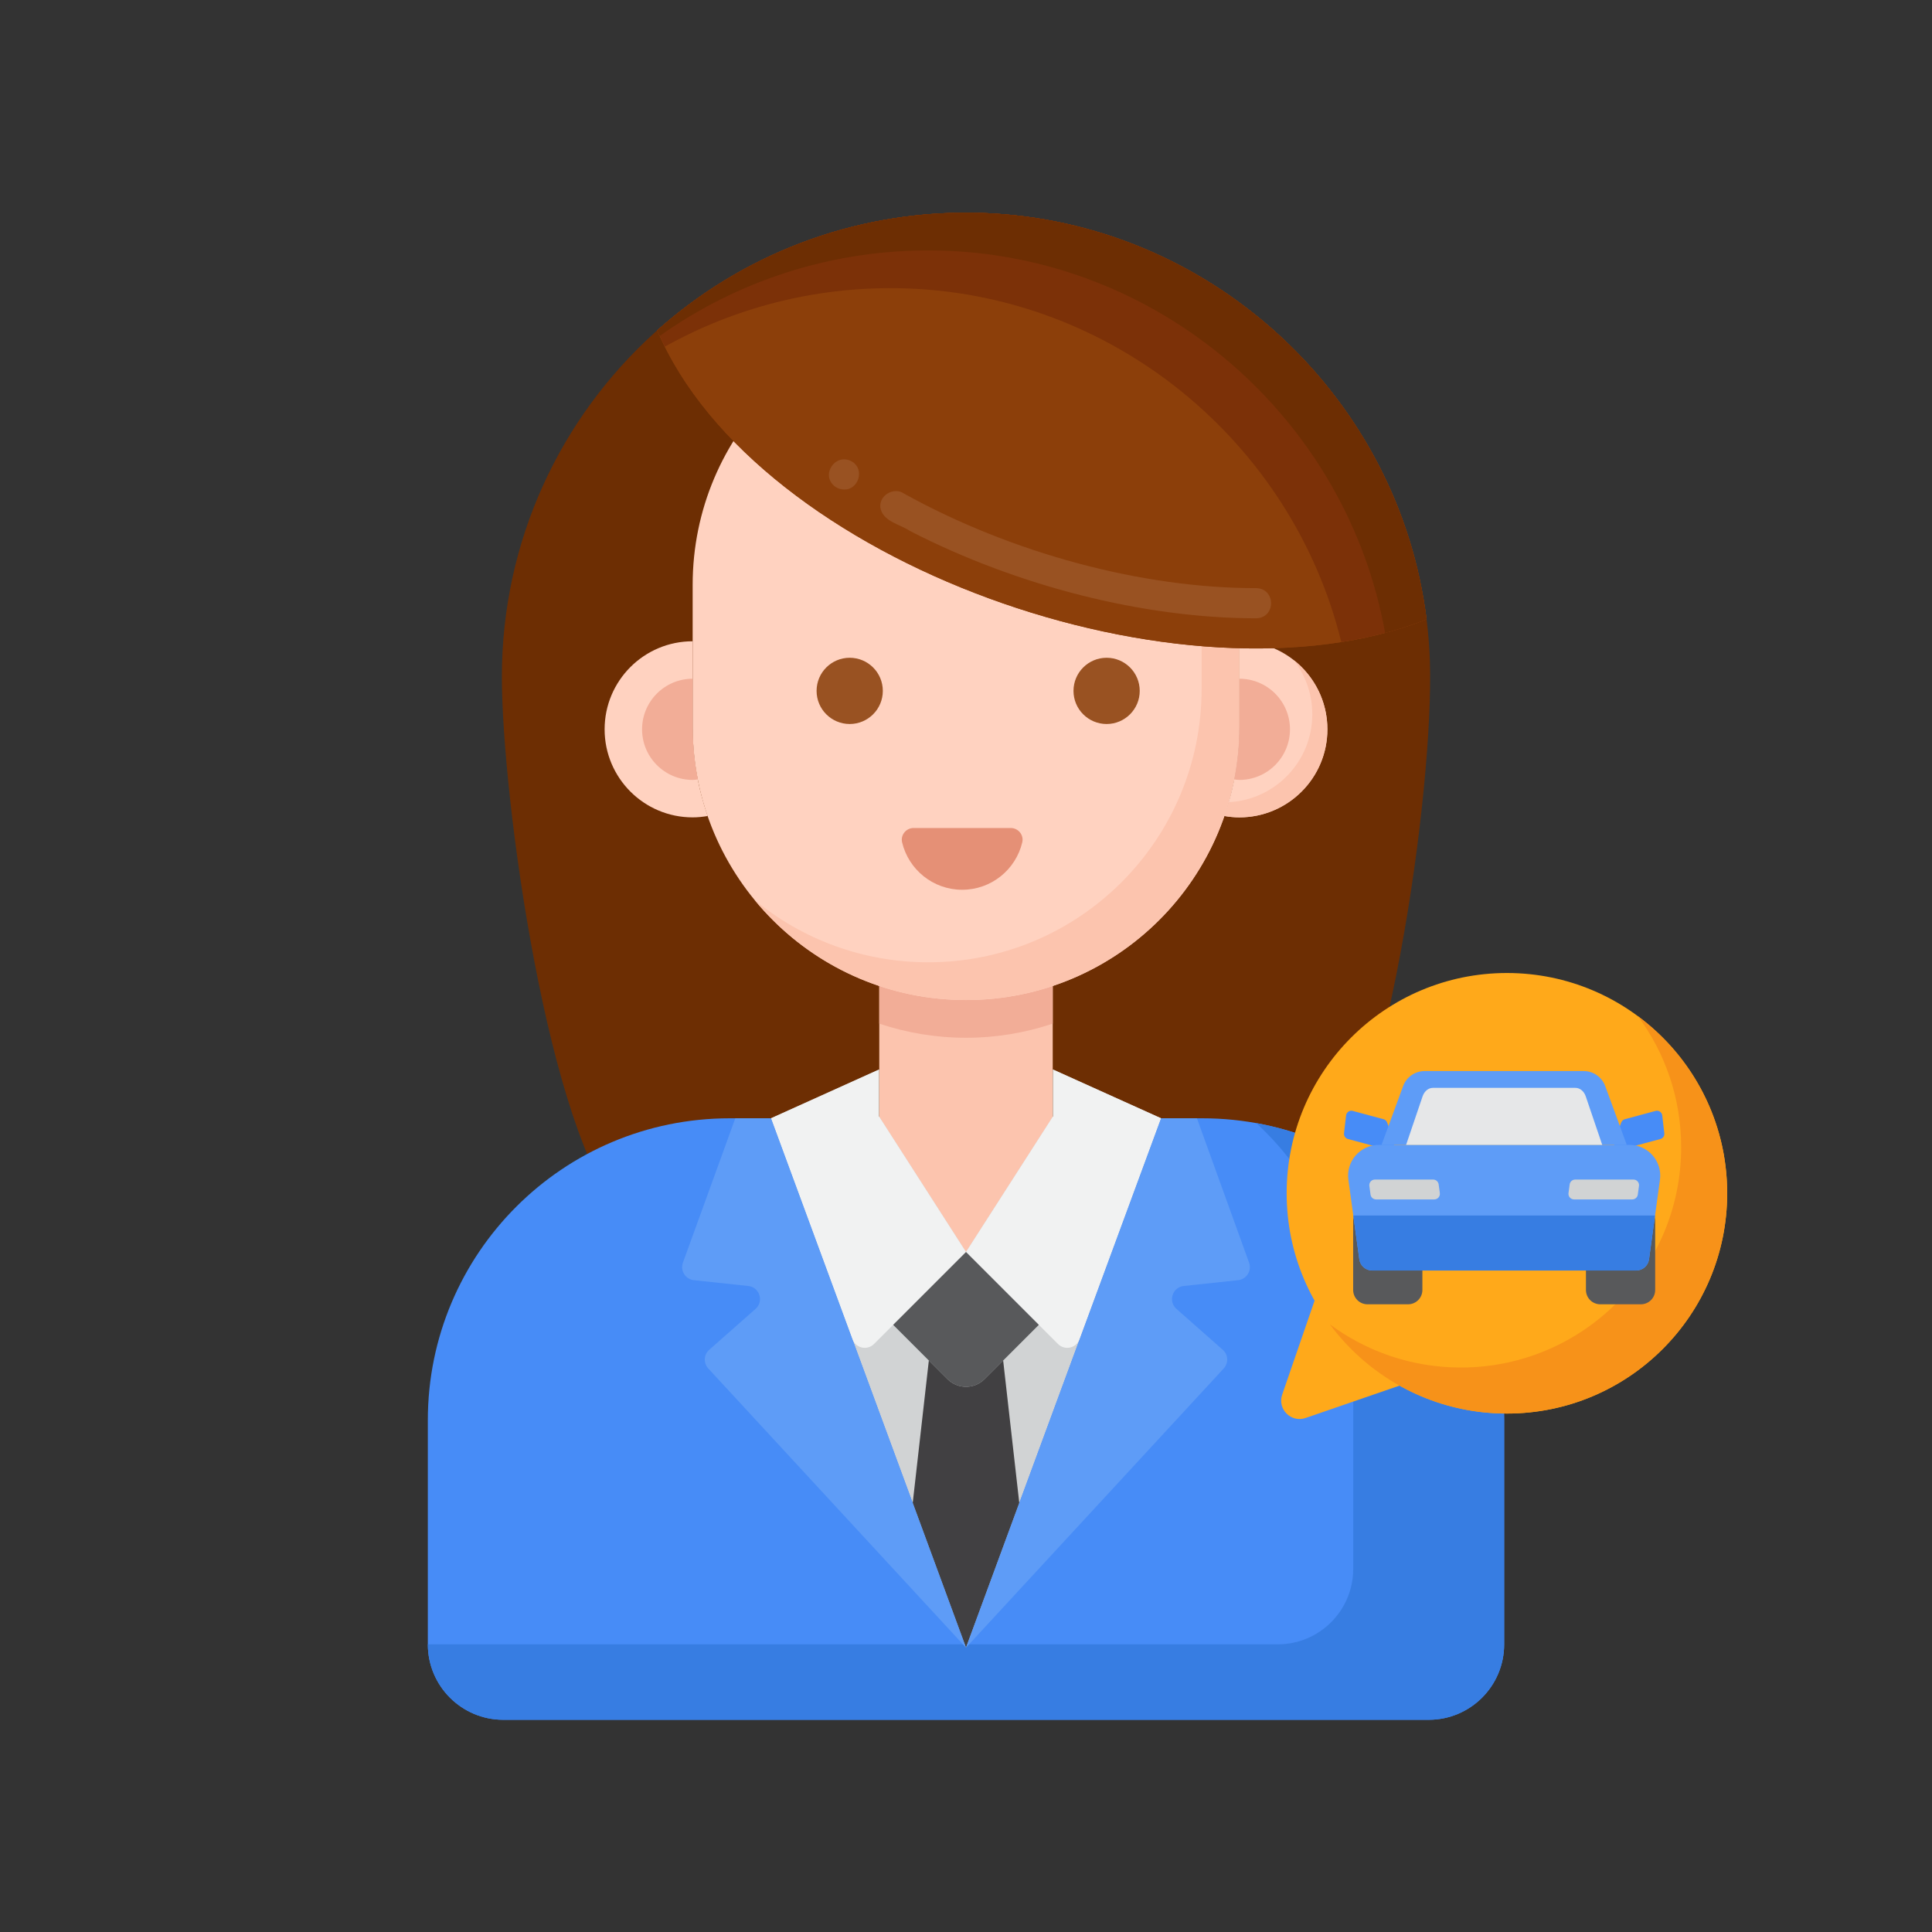<?xml version="1.0" encoding="utf-8"?>
<!-- Generator: Adobe Illustrator 24.0.0, SVG Export Plug-In . SVG Version: 6.00 Build 0)  -->
<svg version="1.1" id="Layer_1" xmlns="http://www.w3.org/2000/svg" xmlns:xlink="http://www.w3.org/1999/xlink" x="0px" y="0px"
	 viewBox="0 0 256 256" enable-background="new 0 0 256 256" xml:space="preserve">
<rect x="0" y="0" width="256" height="256" fill="#333333" stroke="none"/>
<g>
	<g>
		<g>
			<path fill="#6D2E03" d="M173.43,161.14c-4.58,5.02-11.9,6.35-17.98,3.31c-8.26-4.13-17.58-6.45-27.45-6.45
				s-19.19,2.32-27.45,6.45c-6.09,3.04-13.41,1.7-18-3.33c-9.97-10.93-16.05-55.47-16.05-71.44c0-18.09,7.81-34.35,20.24-45.6
				C97.87,34,112.72,27.94,128.98,28.19c29.81,0.47,54.79,22.54,59.65,51.22c0.47,2.7,0.75,5.46,0.84,8.26
				C190,104.43,183.83,149.75,173.43,161.14z"/>
		</g>
		<g>
			<g>
				<g>
					<path fill="#478CF7" d="M199.31,188.18v29.7c0,5.53-4.48,10-10,10H66.69c-5.52,0-10-4.47-10-10v-29.7c0-22.09,17.91-40,40-40
						h62.62C181.4,148.18,199.31,166.09,199.31,188.18z"/>
				</g>
				<g>
					<g>
						<g>
							<path fill="#FCC4AE" d="M116.508,126.744l0,28.443c0,2.2,0.632,4.355,1.82,6.207l0,0c4.522,7.048,14.823,7.048,19.345,0l0,0
								c1.188-1.852,1.82-4.006,1.82-6.207v-28.442H116.508z"/>
						</g>
						<g>
							<g>
								<path fill="#F2AD97" d="M116.508,135.638c3.612,1.208,7.473,1.872,11.492,1.872h0c4.019,0,7.881-0.664,11.493-1.873v-8.893
									h-22.985L116.508,135.638z"/>
							</g>
							<g>
								<path fill="#FFD2C0" d="M128,132.51L128,132.51c-20.004,0-36.219-16.216-36.219-36.219V77.489
									c0-20.003,16.216-36.219,36.219-36.219h0c20.003,0,36.219,16.216,36.219,36.219v18.801
									C164.219,116.294,148.003,132.51,128,132.51z"/>
							</g>
							<g>
								<path fill="#FCC4AE" d="M150.988,49.501c5.142,6.254,8.231,14.26,8.231,22.988v18.801c0,20.003-16.216,36.219-36.219,36.219
									h0c-8.728,0-16.735-3.089-22.988-8.231c6.643,8.078,16.713,13.231,27.988,13.231h0c20.003,0,36.219-16.216,36.219-36.219
									V77.489C164.219,66.214,159.066,56.144,150.988,49.501z"/>
							</g>
							<g>
								<path fill="#FFD2C0" d="M91.781,96.291V84.972c-6.443,0-11.667,5.223-11.667,11.667c0,6.443,5.223,11.667,11.667,11.667
									c0.679,0,1.341-0.07,1.988-0.181C92.487,104.414,91.781,100.436,91.781,96.291z"/>
							</g>
							<g>
								<path fill="#FFD2C0" d="M164.219,84.972v11.319c0,4.145-0.706,8.124-1.988,11.833c0.647,0.111,1.309,0.181,1.988,0.181
									c6.443,0,11.667-5.223,11.667-11.667C175.886,90.195,170.662,84.972,164.219,84.972z"/>
							</g>
							<g>
								<path fill="#FCC4AE" d="M171.408,87.45c1.552,1.981,2.478,4.477,2.478,7.189c0,6.245-4.907,11.343-11.075,11.652
									c-0.178,0.618-0.371,1.229-0.58,1.833c0.647,0.111,1.309,0.182,1.988,0.182c6.443,0,11.667-5.223,11.667-11.667
									C175.886,92.907,174.134,89.585,171.408,87.45z"/>
							</g>
							<g>
								<g>
									<circle fill="#995222" cx="112.59" cy="91.546" r="4.388"/>
								</g>
								<g>
									<circle fill="#995222" cx="146.632" cy="91.546" r="4.388"/>
								</g>
							</g>
							<g>
								<g>
									<path fill="#F2AD97" d="M91.781,96.291v-6.356c-3.703,0-6.704,3.002-6.704,6.704s3.002,6.704,6.704,6.704
										c0.236,0,0.458-0.046,0.688-0.069C92.027,101.012,91.781,98.681,91.781,96.291z"/>
								</g>
								<g>
									<path fill="#F2AD97" d="M164.225,96.291v-6.356c3.702,0,6.704,3.002,6.704,6.704s-3.002,6.704-6.704,6.704
										c-0.236,0-0.458-0.046-0.688-0.069C163.979,101.012,164.225,98.681,164.225,96.291z"/>
								</g>
							</g>
						</g>
					</g>
					<g>
						<g>
							<g>
								<path fill="#8C3F0A" d="M189.028,82.061c-0.113-0.89-0.245-1.774-0.398-2.651c-4.86-28.68-29.84-50.75-59.65-51.22
									c-16.09-0.247-30.799,5.684-41.89,15.575C100.225,74.733,157.126,94.74,189.028,82.061z"/>
							</g>
						</g>
					</g>
					<g>
						<g>
							<g>
								<g>
									<path fill="#8C3F0A" d="M189.028,82.061c-0.113-0.89-0.245-1.774-0.398-2.651c-4.86-28.68-29.84-50.75-59.65-51.22
										c-16.09-0.247-30.799,5.684-41.89,15.575C100.225,74.733,157.126,94.74,189.028,82.061z"/>
								</g>
							</g>
						</g>
					</g>
					<g>
						<path fill="#7C3108" d="M118.98,38.19c28.291,0.446,52.231,20.347,58.752,46.89c4.005-0.633,7.801-1.63,11.296-3.019
							c-0.113-0.89-0.245-1.774-0.398-2.651c-4.86-28.68-29.84-50.75-59.65-51.22c-16.09-0.247-30.799,5.684-41.89,15.575
							c0.309,0.729,0.643,1.453,1,2.17C97.21,40.85,107.759,38.017,118.98,38.19z"/>
					</g>
					<g>
						<path fill="#6D2E03" d="M123.98,33.19c29.62,0.467,54.472,22.26,59.554,50.674c1.899-0.504,3.734-1.104,5.493-1.803
							c-0.113-0.89-0.245-1.774-0.398-2.651c-4.86-28.68-29.84-50.75-59.65-51.22c-16.09-0.247-30.799,5.684-41.89,15.575
							c0.107,0.251,0.216,0.502,0.329,0.752C97.708,37.206,110.348,32.98,123.98,33.19z"/>
					</g>
					<g>
						<path fill="#995222" d="M166.45,81.93c-14.807-0.011-31.538-4.217-45.838-11.553c-1.325-0.898-3.397-1.203-3.906-2.867
							c-0.477-1.723,1.677-3.11,3.093-2.1c14.242,7.889,31.531,12.534,46.613,12.52C169.061,77.945,169.12,81.854,166.45,81.93z
							 M111.84,64.86c-0.4,0-0.79-0.12-1.12-0.34h-0.01c-2.146-1.535,0.062-4.703,2.26-3.31
							C114.589,62.233,113.747,64.929,111.84,64.86z"/>
					</g>
					<g>
						<path fill="#E59076" d="M133.934,109.715c0.996,0,1.751,0.93,1.521,1.9c-0.857,3.603-4.096,6.283-7.961,6.283
							c-3.865,0-7.104-2.68-7.961-6.283c-0.23-0.969,0.524-1.9,1.521-1.9H133.934z"/>
					</g>
				</g>
				<g>
					<path fill="#377DE2" d="M166.474,148.823c7.893,7.307,12.834,17.756,12.834,29.359v29.7c0,5.523-4.477,10-10,10H56.692
						c0,5.523,4.477,10,10,10h122.616c5.523,0,10-4.477,10-10v-29.7C199.308,168.538,185.146,152.201,166.474,148.823z"/>
				</g>
			</g>
			<g>
				<g>
					<g>
						<polygon fill="#D1D3D4" points="153.85,148.18 139.529,141.72 139.529,147.931 128,165.897 116.471,147.931 116.472,141.72 
							102.16,148.18 128,218.317 128.001,218.317 						"/>
					</g>
					<g>
						<path fill="#F1F2F2" d="M102.16,148.18l10.793,29.276c0.439,1.191,1.964,1.525,2.862,0.628L128,165.897l-11.529-17.967l0-6.21
							L102.16,148.18z"/>
					</g>
					<g>
						<path fill="#F1F2F2" d="M153.85,148.18l-10.802,29.276c-0.439,1.191-1.964,1.525-2.862,0.628L128,165.897l11.529-17.967
							l0-6.21L153.85,148.18z"/>
					</g>
					<g>
						<path fill="#58595B" d="M137.651,175.548l-7.191,7.191c-1.358,1.358-3.561,1.358-4.919,0l-7.191-7.191l9.651-9.651
							L137.651,175.548z"/>
					</g>
					<g>
						<path fill="#414042" d="M130.46,182.739c-1.358,1.359-3.561,1.359-4.919,0l-2.465-2.465l-2.137,18.882L128,218.323
							l7.061-19.167l-2.137-18.882L130.46,182.739z"/>
					</g>
				</g>
				<g>
					<path fill="#5E9CF7" d="M128,218.32l-34.15-36.99c-0.66-0.72-0.61-1.84,0.13-2.48l6.13-5.41c1.14-1,0.54-2.88-0.96-3.04
						l-7.21-0.77c-1.12-0.12-1.83-1.26-1.45-2.32l6.94-19.13h4.73L128,218.32z"/>
				</g>
				<g>
					<path fill="#5E9CF7" d="M164.06,169.63l-7.21,0.77c-1.5,0.16-2.1,2.04-0.96,3.04l6.13,5.41c0.74,0.64,0.79,1.76,0.13,2.48
						L128,218.32l25.85-70.14h4.75l6.91,19.13C165.89,168.37,165.18,169.51,164.06,169.63z"/>
				</g>
			</g>
		</g>
		<g>
			<g>
				<path fill="#FFA91A" d="M189.912,182.063l-16.914,5.829c-1.922,0.662-3.764-1.179-3.101-3.101l5.829-16.914l12.461,1.725
					L189.912,182.063z"/>
			</g>
			<g>
				<circle fill="#FFA91A" cx="199.674" cy="158.115" r="29.187"/>
			</g>
			<g>
				<path fill="#F79219" d="M217.037,134.653c3.597,4.852,5.725,10.859,5.725,17.364c0,16.12-13.068,29.187-29.187,29.187
					c-6.504,0-12.511-2.128-17.364-5.725c5.318,7.174,13.847,11.824,23.463,11.824c16.12,0,29.187-13.068,29.187-29.187
					C228.861,148.5,224.211,139.97,217.037,134.653z"/>
			</g>
		</g>
	</g>
	<g>
		<g>
			<g>
				<g>
					<g>
						<g>
							<path fill="#478CF7" d="M214.819,148.733l0.001,0.004c0.077-0.207,0.248-0.373,0.473-0.434l4.08-1.101
								c0.415-0.112,0.832,0.171,0.882,0.597l0.276,2.364c0.04,0.346-0.179,0.67-0.515,0.76l-5.087,1.369
								c-0.388,0.104-0.795-0.078-0.976-0.436l0,0c-0.106-0.21-0.12-0.455-0.038-0.676L214.819,148.733z"/>
						</g>
					</g>
				</g>
				<g>
					<g>
						<g>
							<path fill="#478CF7" d="M183.801,148.733l-0.001,0.004c-0.077-0.207-0.248-0.373-0.473-0.434l-4.08-1.101
								c-0.415-0.112-0.832,0.171-0.882,0.597l-0.276,2.364c-0.04,0.346,0.179,0.67,0.515,0.76l5.087,1.369
								c0.388,0.104,0.795-0.078,0.976-0.436l0,0c0.106-0.21,0.12-0.455,0.038-0.676L183.801,148.733z"/>
						</g>
					</g>
				</g>
			</g>
			<g>
				<g>
					<g>
						<path fill="#58595B" d="M186.576,172.826h-5.377c-1.048,0-1.898-0.85-1.898-1.898v-9.101c0-1.048,0.85-1.898,1.898-1.898
							h5.377c1.048,0,1.898,0.85,1.898,1.898v9.101C188.473,171.977,187.624,172.826,186.576,172.826z"/>
					</g>
				</g>
				<g>
					<g>
						<path fill="#58595B" d="M217.421,172.826h-5.377c-1.048,0-1.898-0.85-1.898-1.898v-9.101c0-1.048,0.85-1.898,1.898-1.898
							h5.377c1.048,0,1.898,0.85,1.898,1.898v9.101C219.319,171.977,218.469,172.826,217.421,172.826z"/>
					</g>
				</g>
			</g>
			<g>
				<g>
					<path fill="#5E9CF7" d="M216.803,168.349h-34.986c-0.857,0-1.583-0.633-1.7-1.482l-1.448-10.534
						c-0.336-2.447,1.565-4.629,4.036-4.629h33.211c2.47,0,4.372,2.181,4.036,4.629l-1.448,10.534
						C218.386,167.716,217.66,168.349,216.803,168.349z"/>
				</g>
			</g>
			<g>
				<g>
					<path fill="#377DE2" d="M179.319,161.064l0.798,5.803c0.117,0.849,0.843,1.482,1.7,1.482h34.986c0.857,0,1.583-0.633,1.7-1.482
						l0.798-5.803H179.319z"/>
				</g>
			</g>
			<g>
				<g>
					<path fill="#5E9CF7" d="M209.849,141.921h-21.077c-1.274,0-2.413,0.795-2.851,1.991l-2.859,7.792h32.498l-2.859-7.792
						C212.261,142.716,211.123,141.921,209.849,141.921z"/>
				</g>
			</g>
			<g>
				<g>
					<path fill="#D1D3D4" d="M190.054,158.929h-7.719c-0.37,0-0.682-0.273-0.732-0.639l-0.156-1.155
						c-0.06-0.443,0.285-0.837,0.732-0.837h7.719c0.369,0,0.682,0.273,0.732,0.639l0.156,1.155
						C190.845,158.535,190.501,158.929,190.054,158.929z"/>
				</g>
			</g>
			<g>
				<g>
					<path fill="#D1D3D4" d="M208.566,158.929h7.719c0.37,0,0.682-0.273,0.732-0.639l0.156-1.155
						c0.06-0.443-0.285-0.837-0.732-0.837h-7.719c-0.369,0-0.682,0.273-0.732,0.639l-0.156,1.155
						C207.775,158.535,208.119,158.929,208.566,158.929z"/>
				</g>
			</g>
			<g>
				<g>
					<path fill="#E6E7E8" d="M212.305,151.704h-25.99l2.183-6.427c0.233-0.685,0.771-1.13,1.367-1.13h18.889
						c0.596,0,1.134,0.445,1.367,1.13L212.305,151.704z"/>
				</g>
			</g>
		</g>
	</g>
</g>
</svg>
